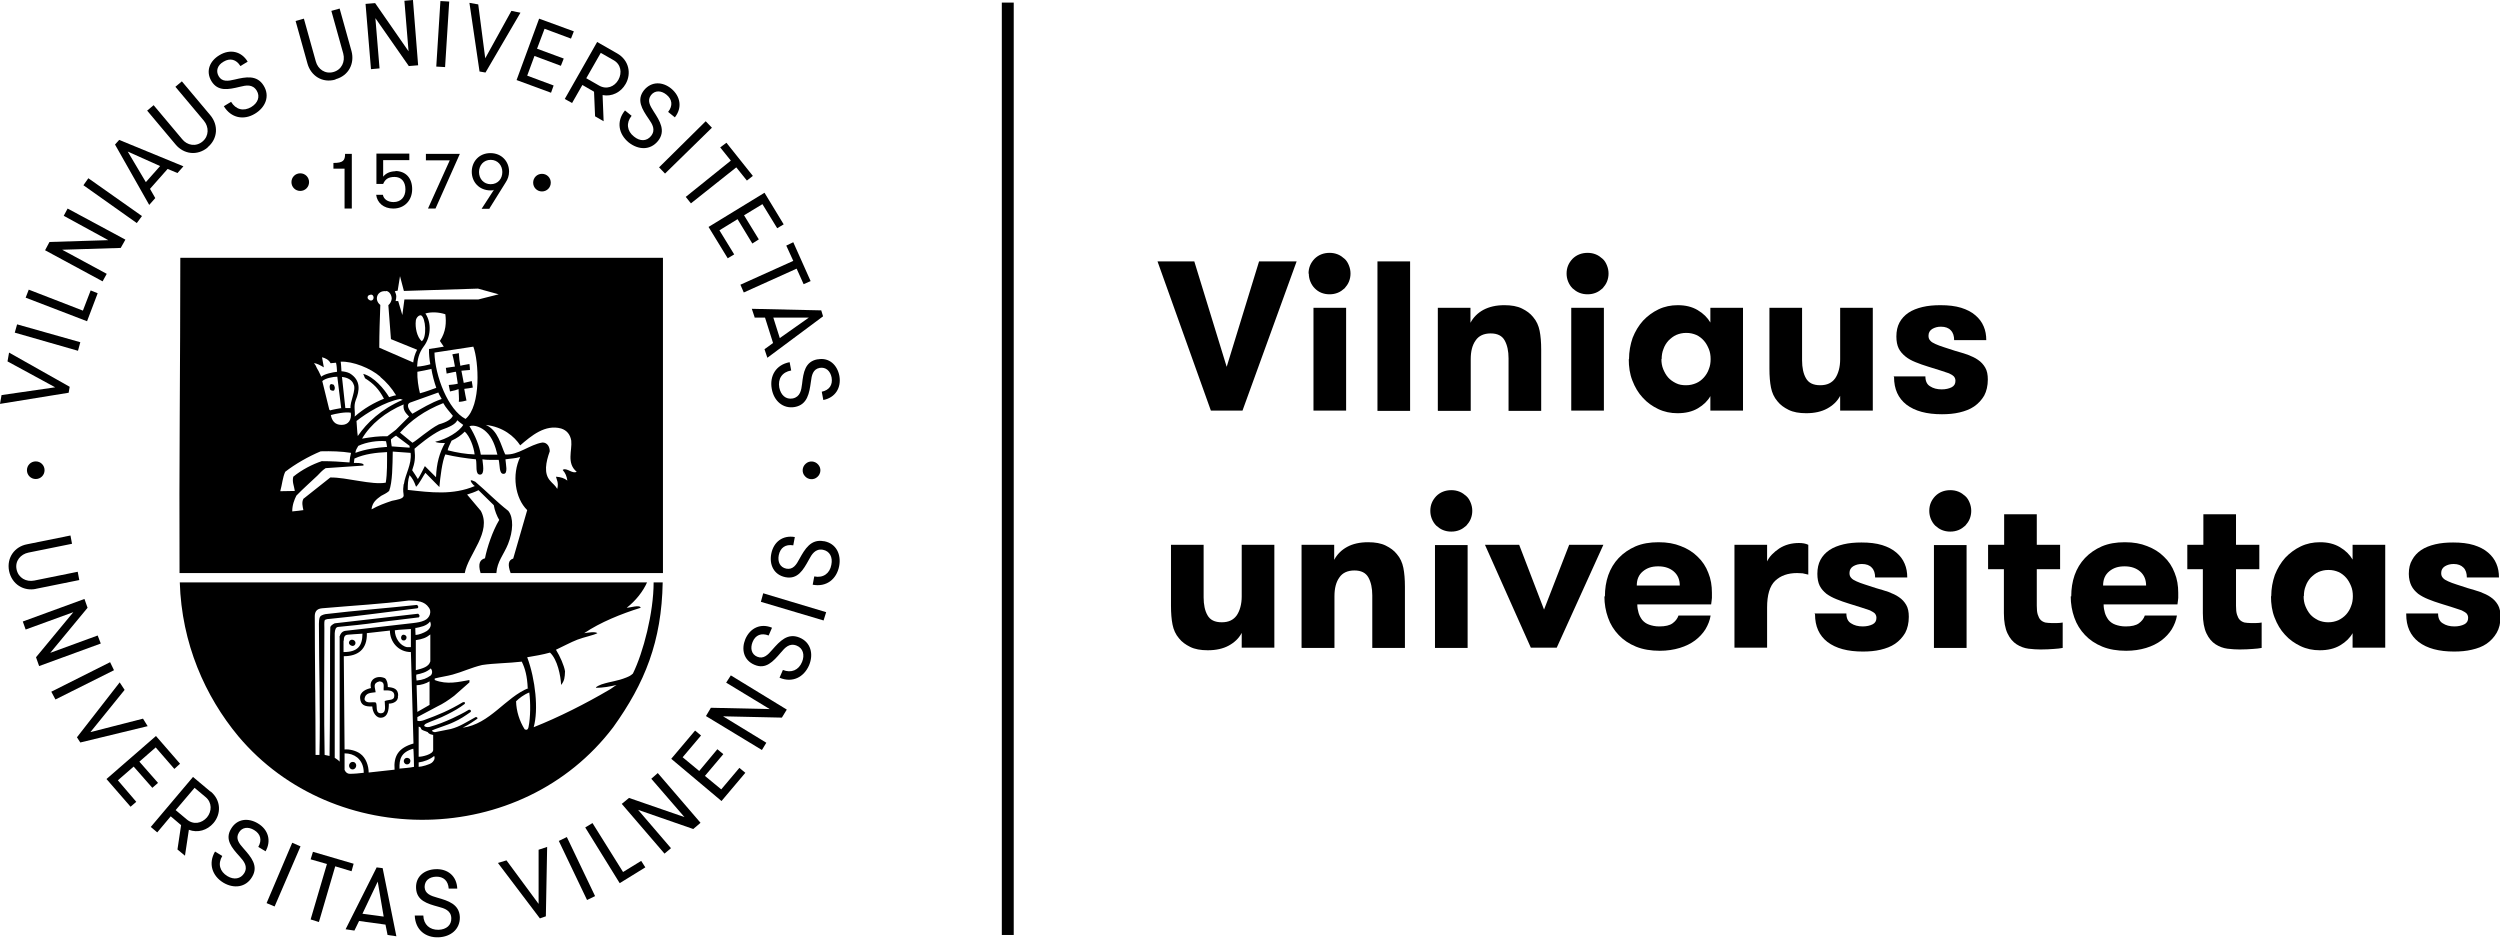 <?xml version="1.0" encoding="UTF-8"?>
<svg id="Layer_1" data-name="Layer 1" xmlns="http://www.w3.org/2000/svg" viewBox="0 0 96.5 36.19">
  <defs>
    <style>
      .cls-1 {
        fill-rule: evenodd;
      }
    </style>
  </defs>
  <path class="cls-1" d="m1.38,22.73l1.68-.34-.06-.32-1.68.34c-.31.06-.61-.1-.68-.43-.07-.33.16-.59.46-.65l1.68-.34-.06-.32-1.68.34c-.47.09-.79.51-.69,1.03.11.52.57.79,1.04.69"/>
  <polyline class="cls-1" points="3.77 24.53 1.94 25.2 3.38 23.46 3.26 23.12 .88 23.99 .99 24.3 2.83 23.63 1.39 25.37 1.51 25.71 3.89 24.84 3.77 24.53"/>
  <polyline class="cls-1" points="4.25 25.56 1.98 26.7 2.14 27 4.4 25.87 4.25 25.56"/>
  <polyline class="cls-1" points="5.52 27.74 3.49 28.26 4.81 26.63 4.62 26.34 2.97 28.46 3.1 28.66 5.7 28.03 5.52 27.74"/>
  <polyline class="cls-1" points="5.16 29.59 5.88 30.41 6.1 30.22 5.38 29.4 6.01 28.85 6.73 29.68 6.95 29.48 6.02 28.41 4.11 30.07 5.04 31.14 5.26 30.95 4.55 30.12 5.16 29.59"/>
  <path class="cls-1" d="m8.13,30.56l-.68-.57-1.63,1.93.25.21.52-.62.4.34-.14.94.29.24.15-1c.34.13.71.02.95-.26.3-.35.3-.88-.11-1.22m-.14,1c-.2.23-.52.3-.78.08l-.43-.36.73-.86.43.36c.25.21.24.55.05.78Z"/>
  <path class="cls-1" d="m9.95,31.78c-.37-.22-.8-.18-1.03.21-.25.41.02.73.33,1.07.16.18.33.38.18.64-.14.23-.4.27-.65.12-.3-.18-.38-.48-.2-.78l-.28-.17c-.27.46-.11.94.32,1.2.4.24.87.19,1.11-.22.26-.43-.04-.77-.33-1.1-.17-.19-.32-.38-.18-.61.12-.21.36-.24.59-.1.25.15.31.39.16.65l.28.17c.23-.4.11-.84-.3-1.08"/>
  <polyline class="cls-1" points="10.29 34.86 10.6 34.99 11.6 32.67 11.28 32.53 10.29 34.86"/>
  <polyline class="cls-1" points="13.65 33.34 12.08 32.88 11.99 33.17 12.62 33.35 11.99 35.49 12.31 35.59 12.94 33.44 13.57 33.63 13.65 33.34"/>
  <path class="cls-1" d="m14.54,33.48l-1.2,2.39.34.05.18-.37,1.02.14.08.4.34.05-.53-2.63-.24-.03m-.54,1.79l.59-1.24.23,1.35-.82-.11Z"/>
  <path class="cls-1" d="m16.88,34.65c-.25-.07-.48-.15-.49-.41,0-.24.17-.39.44-.4.29-.01.47.16.49.46h.33c-.02-.48-.36-.77-.84-.75-.43.02-.77.28-.75.73.02.48.42.6.86.72.23.06.49.14.5.44.01.27-.19.44-.49.45-.34.01-.58-.2-.59-.55h-.33c.02.55.41.86.92.84.47-.02.83-.31.82-.78-.02-.5-.45-.63-.87-.75"/>
  <polyline class="cls-1" points="20.79 34.89 19.55 33.21 19.22 33.31 20.84 35.45 21.07 35.37 21.12 32.69 20.79 32.8 20.79 34.89"/>
  <polyline class="cls-1" points="21.57 32.46 22.66 34.74 22.97 34.59 21.88 32.31 21.57 32.46"/>
  <polyline class="cls-1" points="24.05 33.66 22.87 31.77 22.59 31.94 23.92 34.09 24.91 33.48 24.75 33.23 24.05 33.66"/>
  <polyline class="cls-1" points="25.14 30.06 26.42 31.54 24.28 30.8 24 31.03 25.65 32.95 25.9 32.74 24.63 31.26 26.76 32 27.04 31.76 25.39 29.84 25.14 30.06"/>
  <polyline class="cls-1" points="27.84 30.47 27.21 29.95 27.92 29.11 27.69 28.92 26.99 29.76 26.35 29.23 27.06 28.39 26.83 28.2 25.91 29.29 27.85 30.92 28.77 29.83 28.54 29.64 27.84 30.47"/>
  <polyline class="cls-1" points="28.03 26.35 29.71 27.37 27.44 27.32 27.25 27.64 29.41 28.95 29.58 28.67 27.91 27.65 30.18 27.7 30.37 27.39 28.21 26.07 28.03 26.35"/>
  <path class="cls-1" d="m30.86,24.61c-.46-.19-.76.14-1.05.47-.17.2-.34.37-.58.27-.22-.09-.28-.32-.18-.57.11-.27.34-.36.62-.25l.13-.3c-.43-.18-.84,0-1.03.44-.16.39-.07.81.35.99.44.19.72-.12,1.02-.47.16-.19.33-.38.61-.27.25.1.32.36.21.63-.13.32-.42.44-.74.31l-.13.3c.5.21.94-.02,1.14-.48.18-.43.07-.89-.37-1.07"/>
  <polyline class="cls-1" points="29.37 23.23 31.79 23.95 31.89 23.63 29.46 22.9 29.37 23.23"/>
  <path class="cls-1" d="m31.79,20.89c-.49-.09-.72.3-.93.68-.12.23-.25.43-.51.38-.24-.05-.34-.26-.29-.52.06-.29.26-.43.56-.38l.06-.32c-.46-.08-.82.18-.91.65-.08.42.1.81.55.9.47.09.68-.27.9-.67.11-.21.25-.44.54-.39.27.05.39.29.33.58-.06.34-.32.52-.66.45l-.06.32c.53.1.92-.21,1.02-.71.09-.46-.11-.88-.58-.97"/>
  <path class="cls-1" d="m13.56,24.92c.15.07.24-.16.07-.22-.13-.05-.25.15-.07.22"/>
  <path class="cls-1" d="m25.59,19.98v-10.03H6.96c0,4.04-.05,8.14-.03,12.17h11.01c.13-.73,1.06-1.58.62-2.4l-.53-.63c.13-.04.31-.1.44-.17l.59.58c.03.2.13.44.21.57-.26.43-.47,1.07-.55,1.48-.19.05-.28.2-.17.57h.61c.03-.45.29-.72.45-1.12.2-.5.22-1.02.01-1.28-.45-.35-.81-.73-1.28-1.13-.05-.01-.11-.06-.16-.05-.05.01.08.19.15.22-.85.36-1.7.25-2.59.15,0-.21,0-.37.07-.57.12.14.17.23.25.45.12-.11.27-.41.36-.54l.54.55c.03-.36.11-1.01.23-1.26.38.09.79.15,1.18.19.05.22-.04.59.16.59.2,0,.1-.44.09-.59.18.03.43.02.63.02.05.21.01.55.19.54.18,0,.08-.39.07-.56.18-.03.36-.03.57-.09-.33.68-.2,1.59.27,2.05l-.54,1.87c-.19.06-.22.23-.1.56h5.88c0-.59,0-1.44,0-2.13m-10.24-8.77l.09-.56.15.57,2.86-.09.8.22-.79.2h-2.85s-.08.6-.08.6l-.16-.54h-.1c.03-.13.05-.21-.03-.38l.11-.02Zm-1.52,5.99c.32-.15.75-.21,1.07-.18.02.09.03.14.04.22-.41.03-.82.08-1.22.23,0-.1.06-.18.11-.27Zm-.07-.96c.39-.31,1.09-.74,1.68-.85.05,0,.06.03.11.03-.85.37-1.38.88-1.74,1.4-.03-.19-.03-.4-.05-.59Zm.21.69c.33-.57.92-1.04,1.61-1.33-.03.22.07.32.21.47l-.51.51-.33.25c-.33-.01-.6.03-.97.09Zm2.38-3.56c.28-.36.32-.91.07-1.28.23-.07.53-.05.77.03.04.31.03.67-.21,1.03l.15.22c-.14.03-.38.06-.57.09-.01.17.02.44.05.59-.1.03-.37.09-.51.09.01-.26.07-.53.25-.77Zm-.07-.21c-.19-.16-.26-.54-.23-.78,0-.09.09-.23.2-.22.19.09.23.87.03,1Zm.37,1.06c.04.25.11.51.19.74-.14.05-.43.16-.63.21-.06-.23-.11-.57-.1-.83.2-.03.35-.07.54-.11Zm.27.92c.03.09.08.15.13.25-.41.14-.78.37-1.13.57-.12-.12-.27-.35-.09-.43l1.09-.39Zm-1.63,1.67l.52.39s0,.05,0,.07c-.19-.01-.5-.04-.69-.05-.01-.09-.03-.15-.03-.27.07-.06.13-.11.21-.15Zm.15-.12c.41-.47.94-.85,1.67-1.14.09.17.25.34.37.49-.06.13-.22.24-.54.33-.39.2-.86.63-1.02.71l-.49-.4Zm1.33-3.09l1.5-.23c.21.55.31,2.28-.3,2.79-.67-.34-1.18-1.66-1.2-2.56Zm-1.86-2.38c.13.02.21.17.21.3-.01.09-.05.18-.13.25.02.25.07.92.1,1.31l1.01.41c-.09.17-.13.33-.15.49l-1.31-.57c0-.55.02-1.11.04-1.65-.25-.19-.13-.57.22-.53Zm-.69.18s.09-.07.16-.02c.05.05.05.11.02.17-.04.05-.11.06-.17,0-.06-.04-.05-.11-.01-.16Zm.46,3.14c.23.19.44.43.61.71-.05,0-.15.03-.27.07-.19-.32-.59-.79-1-.9l.07.17c.33.21.53.41.73.79-.37.15-.77.37-1.13.69.03-.19-.05-.39.04-.63.15-.37.21-.77-.23-1.04-.1-.05-.21-.07-.32-.08-.01-.12-.01-.25-.03-.37.47-.02,1.15.25,1.53.58Zm-1.14,1.2h-.21s-.13-1.2-.13-1.2c.23.02.4.13.45.29.11.2-.15.68-.12.91Zm-.36.65c-.26,0-.37-.17-.41-.38.18-.05.56-.13.77-.09.04.27-.09.47-.35.47Zm0-.65c-.1.02-.3.05-.44.09l-.03-.03-.27-1.1c.11-.11.42-.17.58-.17l.15,1.22Zm-.75-1.96c.12.03.26.09.33.23,0,0,.1-.01.21-.02.03.13.03.22.04.35-.17.02-.48.08-.61.19l-.1-.21c-.14-.23-.07-.18-.18-.31.1,0,.25.08.38.16-.03-.15-.05-.27-.07-.39Zm-1.61,5.16c.07-.25.09-.53.19-.74.37-.29.89-.59,1.37-.79.41-.01.79,0,1.17.06-.03.11-.05.23-.06.37-.35-.03-.69-.05-1.07-.05-.36.12-.77.33-1.1.6-.05.2.03.35.06.55-.13.01-.39,0-.55.01h-.01Zm.89.31c-.07.12-.03.29,0,.43-.11.02-.25.03-.43.05,0-.25.08-.45.16-.61.25-.26.58-.55.81-.77.09-.09.19-.21.32-.29l1.46-.1v-.05c-.09-.06-.26-.05-.37-.05l.02-.17c.39-.18.84-.23,1.26-.25,0,.36.01.83-.05,1.18-.53.1-1.52-.21-2.14-.2l-1.06.84Zm3.87-.57c-.04.3,0,.33,0,.43.01.14-.27.17-.45.21-.27.09-.52.18-.79.33.03-.27.19-.39.37-.52.09-.05.21-.1.31-.19.13-.34.13-.99.14-1.52.15.01.52.04.69.05.05.45-.21.82-.26,1.21Zm1.6-1.6c-.22.39-.33.8-.35,1.33l-.43-.43c-.07.13-.17.35-.27.5-.05-.09-.15-.23-.22-.34.1-.29.13-.45.09-.83.14-.12.61-.52,1.02-.72.34-.12.57-.23.63-.38.05.05.15.12.23.18-.14.25-.64.56-1.08.65.07.05.25.05.38.05Zm.1.29c.01-.08.09-.24.15-.37.2-.09.37-.21.51-.35.19.17.35.59.38.88-.33-.01-.69-.07-1.04-.16Zm1.28.17c-.06-.35-.21-.73-.44-1.1.2-.07.49.06.65.22.23.21.35.55.43.88-.12,0-.47,0-.63,0Zm3.16.59c.11.13.15.23.18.41-.11-.09-.26-.14-.44-.15.03.13.11.23.05.47h0c-.09-.15-.19-.21-.27-.31-.26-.28-.17-.72-.02-1.14,0-.17-.09-.34-.28-.34-.5.08-.94.5-1.44.46-.17-.36-.27-.93-.75-1.14.67.08,1.1.44,1.33.79.43-.37.96-.82,1.58-.65.22.07.35.23.39.47.04.38-.19.87.21,1.2-.16.09-.35-.14-.51-.09Z"/>
  <path class="cls-1" d="m24.97,22.48H6.94c.07,2.36.98,4.4,2.26,5.94,3.69,4.39,10.93,4.32,14.47-.35,1.22-1.7,1.87-3.31,1.91-5.59h-.35c0,1.17-.4,2.71-.8,3.52-.09.08-.13.1-.25.15-.37.15-.57.14-.97.27-.08.04-.19.07-.21.13.27,0,.55-.05.8-.11-.12.07-.21.15-.29.19-.9.53-1.95,1.06-2.91,1.44.19-.67.07-1.84-.25-2.7.29-.05.6-.1.88-.18.29.27.41.89.43,1.25.13-.17.14-.28.15-.53-.04-.23-.19-.57-.35-.83.24-.11.57-.29.83-.39.26-.1.63-.17.77-.25-.09-.07-.36-.02-.51,0,.62-.42,1.44-.75,2.18-.98-.03-.13-.41,0-.54,0,.34-.26.64-.64.79-.99m-11.87,2.13v4.8c-.05-.06-.11-.09-.19-.15v-4.81c.01-.14.04-.23.13-.24.43-.04,1.02-.1,1.5-.17.5-.07,1.11-.13,1.62-.2.04-.05.03-.09-.03-.14l-3.22.37c-.09.04-.17.11-.17.15,0,.08-.01.31-.01.37,0,1.6,0,3.1-.02,4.6l-.19-.04c-.03-1.5-.01-3.25-.01-4.88,0-.09-.01-.25.01-.31.03-.06.19-.06.19-.06,1.12-.11,2.26-.27,3.39-.41.05-.02.05-.09-.02-.13-1.1.12-2.41.22-3.48.35-.04,0-.2.03-.25.1-.05.07-.05.23-.05.28,0,1.66.06,3.38.02,5.06h-.15c0-1.72-.03-3.88-.03-5.35,0-.15.05-.29.28-.31,1.38-.12,2.24-.16,3.35-.3.33,0,.61.03.77.27.12.14.05.41-.17.5-.13.06-.27.08-.43.1-.87.1-1.75.2-2.62.3-.13.02-.19.11-.23.24Zm2.75-.32v.7h-.15c-.27-.05-.47-.36-.47-.65.18-.03.42-.03.62-.05Zm-2.59.45c0-.12.02-.22.15-.23.13-.01.37-.03.57-.04,0,.48-.19.71-.73.71,0-.14,0-.27,0-.44Zm.24,5.14c-.09,0-.16-.04-.21-.15v-.64c.19,0,.35.05.49.16.15.13.25.31.25.59-.17.02-.37.04-.54.04Zm.72-.05c0-.25-.1-.57-.33-.73-.15-.11-.41-.18-.6-.16l-.03-3.6c.53,0,.91-.25.89-.89l.89-.1c0,.44.33.83.81.83l.1,3.53c-.59.17-.77.49-.73,1.01l-1,.11Zm1.19-.15c-.01-.36.05-.63.53-.77.02,0,.03.69.03.7-.17.04-.39.05-.57.07Zm.63-5.43c.15-.03.42-.07.55-.25.07.15,0,.28-.13.37-.11.07-.32.15-.43.15,0-.05-.02-.27,0-.28Zm0,.47c.26-.04.4-.09.56-.22v1.04c-.06.21-.29.27-.56.34v-1.16Zm.02,1.33c.2-.04.39-.09.56-.24.06.08.07.19,0,.27-.17.12-.29.17-.55.2-.01-.05-.02-.17-.01-.23Zm.01.41c.16,0,.38-.07.5-.15v.91s-.47.27-.47.27l-.03-1.04Zm.06,1.6c.06.01.09,0,.12.09.02.05.14.07.25.12.06.09.14.09.21.11,0,.12,0,.45,0,.58,0,.17-.45.27-.56.26v-1.16Zm.53,1.39c-.08.07-.4.16-.51.16v-.17c.21-.03.43-.11.6-.25.05.12-.04.22-.09.26Zm3.73-1.37c-.03.12-.09.11-.15.08-.2-.32-.32-.7-.33-1.08.11-.11.3-.26.51-.34.05.38.05.96-.03,1.34Zm0-1.51c-.89.36-1.49,1.39-2.54,1.53.25-.12.45-.27.57-.35,0-.05-.02-.06-.07-.06-.37.2-.61.37-.96.46l-.6.12s-.09.01-.13-.06c.15-.08.61-.21.85-.33.25-.11.42-.23.65-.39.02-.04,0-.1-.08-.08-.21.13-.39.21-.61.32-.33.15-.58.25-.9.34-.09.02-.19,0-.21-.05.03-.02-.01-.04.1-.09.14-.07.53-.2.79-.34.26-.13.47-.25.68-.41.02-.05,0-.09-.08-.06-.52.31-.92.48-1.5.69-.08.03-.19.05-.25.02v-.14l.77-.41c.23-.11.41-.23.65-.41l.59-.52v-.09c-.41.07-.86.19-1.34,0v-.06c.23-.06.47-.09.69-.15.37-.1.72-.27,1.14-.37.45-.07,1.03-.07,1.53-.13.13.26.21.57.23,1.02Z"/>
  <path class="cls-1" d="m13.67,29.42c-.19-.06-.27.19-.11.27.17.06.27-.19.11-.27"/>
  <path class="cls-1" d="m15.37,26.85c0-.26-.17-.31-.4-.33,0-.13-.03-.27-.11-.34-.28-.13-.63.02-.54.38-.15.03-.44.13-.42.39.02.26.17.33.47.32.01.22.15.47.37.43.22-.03.27-.28.27-.54.17,0,.38-.09.35-.31m-.51.21c0,.19.07.44-.12.47-.27.03-.15-.3-.22-.41-.11-.05-.38.07-.44-.13.03-.27.26-.24.43-.27-.02-.19-.13-.35.15-.42.23.02.14.21.16.35.15,0,.4-.03.41.19s-.21.15-.37.22Z"/>
  <path class="cls-1" d="m18.01,15.48c-.03-.15-.07-.33-.09-.47.15-.02.24-.03.33-.05l-.04-.25c-.12.03-.15.03-.31.07-.03-.15-.05-.28-.09-.47.12-.01.23-.02.33-.03,0-.07-.01-.15-.02-.23-.08.02-.26.04-.35.07-.03-.17-.05-.29-.06-.49-.05.02-.21.03-.25.05.05.17.07.31.1.47-.1.01-.2.03-.35.05l.03.22c.12-.02.3-.07.36-.07.03.19.05.31.07.46-.11.03-.24.04-.35.05l.05.25c.18-.04.23-.05.33-.09,0,.15.03.37.01.49.11,0,.22-.03.29-.05"/>
  <path class="cls-1" d="m15.78,29.27c-.16-.08-.27.13-.13.22.17.08.26-.16.13-.22"/>
  <path class="cls-1" d="m12.91,15.04c.03-.07.01-.12-.03-.19-.06-.01-.08-.05-.14,0-.03.07-.01.14.01.2.07.04.15.05.16-.01"/>
  <path class="cls-1" d="m15.56,24.72c.13.03.19-.17.06-.21-.15-.06-.19.19-.06.21"/>
  <polyline class="cls-1" points="2.69 14.93 .35 13.61 .29 13.95 2.13 14.95 .06 15.25 0 15.59 2.65 15.16 2.69 14.93"/>
  <polyline class="cls-1" points="3.1 13.21 .66 12.52 .57 12.84 3.01 13.54 3.1 13.21"/>
  <polyline class="cls-1" points="3.77 11.32 3.5 11.21 3.2 11.99 1.11 11.18 .99 11.49 3.36 12.4 3.77 11.32"/>
  <polyline class="cls-1" points="4.12 10.57 2.4 9.64 4.66 9.57 4.84 9.25 2.61 8.05 2.46 8.33 4.18 9.27 1.91 9.34 1.74 9.66 3.96 10.86 4.12 10.57"/>
  <polyline class="cls-1" points="5.48 8.34 3.41 6.88 3.22 7.15 5.28 8.61 5.48 8.34"/>
  <path class="cls-1" d="m5.99,7.64l-.2-.35.68-.77.38.16.23-.26-2.48-1.02-.16.18,1.32,2.33.23-.26m-1.06-1.8l1.25.56-.55.62-.7-1.18Z"/>
  <path class="cls-1" d="m8.01,5.69c.41-.34.42-.87.11-1.24l-1.1-1.31-.25.21,1.1,1.31c.2.24.2.59-.05.8-.26.22-.6.15-.79-.09l-1.1-1.31-.25.21,1.1,1.31c.31.37.83.45,1.24.11"/>
  <path class="cls-1" d="m9.26,3.35c.24-.06.49-.11.65.15.14.23.04.48-.21.63-.3.18-.6.1-.78-.2l-.28.17c.28.46.77.55,1.2.29.4-.24.59-.67.34-1.08-.26-.43-.7-.34-1.12-.24-.25.06-.49.1-.62-.13-.12-.21-.04-.43.19-.56.25-.15.49-.09.65.17l.28-.17c-.24-.4-.68-.5-1.09-.25-.37.22-.54.61-.31,1,.25.41.65.33,1.1.22"/>
  <path class="cls-1" d="m12.95,3.06c.52-.14.74-.62.62-1.08l-.46-1.65-.32.09.46,1.65c.08.31-.06.62-.38.71-.32.09-.6-.11-.68-.41l-.46-1.65-.32.09.46,1.65c.13.46.57.76,1.08.61"/>
  <polyline class="cls-1" points="14.65 2.64 14.49 .7 15.78 2.55 16.14 2.52 15.94 0 15.61 .03 15.77 1.98 14.48 .12 14.11 .15 14.32 2.67 14.65 2.64"/>
  <polyline class="cls-1" points="17.34 .06 17 .04 16.84 2.57 17.18 2.59 17.34 .06"/>
  <polyline class="cls-1" points="18.74 2.8 20.09 .49 19.74 .42 18.73 2.25 18.46 .17 18.12 .11 18.51 2.76 18.74 2.8"/>
  <polyline class="cls-1" points="21.27 3.58 21.37 3.3 20.35 2.92 20.63 2.16 21.65 2.54 21.76 2.26 20.73 1.88 21.02 1.11 22.04 1.49 22.15 1.21 20.81 .72 19.94 3.09 21.27 3.58"/>
  <path class="cls-1" d="m22.08,3.98l.4-.7.45.26.04.95.33.19-.04-1.01c.36.07.71-.11.89-.43.23-.4.13-.92-.33-1.18l-.77-.44-1.25,2.2.29.16m1.1-1.94l.49.28c.29.16.34.49.19.76-.15.27-.46.39-.75.22l-.49-.28.56-.98Z"/>
  <path class="cls-1" d="m24.12,4.27c-.34.42-.24.91.15,1.23.37.29.83.31,1.13-.06.31-.39.07-.77-.17-1.14-.14-.22-.26-.42-.1-.63.15-.19.39-.18.59-.02.23.18.26.43.07.67l.26.21c.29-.37.22-.81-.14-1.11-.33-.27-.76-.29-1.05.06-.3.38-.08.73.18,1.11.14.2.28.42.09.66-.17.21-.43.21-.66.02-.27-.21-.31-.53-.09-.8l-.26-.21"/>
  <polyline class="cls-1" points="25.67 6.7 27.48 4.93 27.24 4.68 25.44 6.46 25.67 6.7"/>
  <polyline class="cls-1" points="26.47 7.6 26.67 7.85 28.42 6.46 28.83 6.97 29.06 6.79 28.04 5.51 27.8 5.69 28.21 6.2 26.47 7.6"/>
  <polyline class="cls-1" points="28.09 9.97 28.34 9.82 27.77 8.89 28.47 8.46 29.04 9.4 29.29 9.24 28.72 8.31 29.43 7.88 30 8.81 30.25 8.66 29.51 7.44 27.35 8.76 28.09 9.97"/>
  <polyline class="cls-1" points="28.58 10.99 28.71 11.29 30.75 10.37 31.02 10.97 31.29 10.85 30.62 9.35 30.35 9.48 30.62 10.07 28.58 10.99"/>
  <path class="cls-1" d="m29.12,12.26h.41s.31.98.31.98l-.33.24.11.33,2.15-1.6-.07-.23-2.68-.06.11.33m2.09.01l-1.12.79-.25-.79h1.37Z"/>
  <path class="cls-1" d="m31.55,13.87c-.47.09-.54.5-.59.95-.03.24-.07.5-.36.56-.27.05-.46-.13-.52-.42-.06-.34.11-.6.46-.66l-.06-.32c-.53.1-.78.53-.69,1.03.08.46.43.78.89.7.49-.09.56-.54.62-.97.03-.26.08-.49.34-.54.24-.04.41.12.46.37.05.29-.09.49-.38.55l.06.32c.46-.09.7-.47.62-.93-.08-.42-.39-.72-.83-.64"/>
  <path class="cls-1" d="m13.58,8.05v-2.11h-.26c0,.25-.07.35-.45.35v.22h.43v1.54h.28"/>
  <polyline class="cls-1" points="16.52 8.05 16.81 8.05 17.75 5.94 16.44 5.94 16.44 6.19 17.36 6.19 16.52 8.05"/>
  <path class="cls-1" d="m18.89,8.05l.63-1.01c.08-.12.13-.26.13-.42,0-.38-.28-.71-.72-.71s-.72.33-.72.72.28.72.73.72c.04,0,.11,0,.13-.03l-.48.74h.32m.03-.95c-.27,0-.45-.21-.45-.47s.18-.47.45-.47.45.21.45.47-.17.47-.45.47Z"/>
  <path class="cls-1" d="m11.59,7.37c.19,0,.34-.15.34-.34s-.15-.34-.34-.34-.34.15-.34.34.15.34.34.34"/>
  <path class="cls-1" d="m21.26,7.05c0-.19-.15-.34-.34-.34s-.34.15-.34.34.15.34.34.34.34-.15.34-.34"/>
  <path class="cls-1" d="m1.04,18.15c0,.19.15.34.34.34s.34-.15.34-.34-.15-.34-.34-.34-.34.15-.34.34"/>
  <path class="cls-1" d="m31.1,17.9c-.14.12-.16.34-.03.48.12.14.34.16.48.03.14-.12.16-.34.03-.48-.12-.14-.34-.16-.48-.03"/>
  <path d="m15.28,6.61c-.21,0-.38.07-.49.21v-.64h1.01v-.25h-1.27v1.17h.26c.08-.19.21-.27.44-.27.26,0,.42.18.42.48s-.18.49-.46.49c-.22,0-.38-.11-.41-.28h-.26c.04.31.29.53.66.53.44,0,.73-.32.73-.75s-.25-.7-.66-.7"/>
  <rect x="38.67" y=".1" width=".46" height="35.99"/>
  <polyline points="44.68 10.09 46.1 10.09 47.35 14.16 48.6 10.09 50.05 10.09 47.96 15.85 46.74 15.85 44.68 10.09"/>
  <path d="m50.51,10.56c0-.23.08-.41.23-.57.15-.15.35-.23.58-.23.12,0,.22.02.32.06.1.04.18.1.26.17s.13.16.17.26c.04.1.06.2.06.31s-.02.21-.06.31c-.04.1-.1.18-.17.26-.08.07-.16.13-.26.17-.1.04-.2.06-.32.06s-.22-.02-.32-.06c-.1-.04-.18-.1-.25-.17-.07-.07-.13-.16-.17-.26-.04-.1-.06-.2-.06-.31m.18,1.32h1.26v3.97h-1.26v-3.97Z"/>
  <rect x="53.17" y="10.09" width="1.26" height="5.77"/>
  <path d="m55.5,15.85v-3.97h1.26v.58c.11-.21.28-.38.5-.5.23-.12.49-.18.81-.18.27,0,.5.04.68.13.18.09.32.19.43.33.13.15.21.33.25.53.04.2.06.44.06.73v2.36h-1.26v-2.03c0-.28-.05-.51-.15-.69-.1-.18-.28-.27-.54-.27s-.46.09-.58.27c-.13.18-.19.42-.19.73v1.99h-1.26"/>
  <path d="m60.47,10.56c0-.23.08-.41.23-.57.15-.15.35-.23.58-.23.12,0,.22.02.32.06.1.04.18.1.26.17.08.07.13.16.17.26.04.1.06.2.06.31s-.02.21-.06.31c-.04.1-.1.18-.17.26-.08.07-.16.13-.26.17-.1.04-.2.06-.32.06s-.22-.02-.32-.06c-.1-.04-.18-.1-.26-.17-.07-.07-.13-.16-.17-.26-.04-.1-.06-.2-.06-.31m.18,1.32h1.26v3.97h-1.26v-3.97Z"/>
  <path d="m62.88,13.87c0-.3.05-.57.14-.83.1-.25.23-.47.4-.66.17-.18.37-.33.6-.44.23-.11.48-.16.74-.16.3,0,.55.06.77.19s.38.29.49.48v-.57h1.26v3.97h-1.26v-.56c-.1.18-.26.34-.48.47-.22.13-.48.19-.79.19-.26,0-.51-.05-.74-.16-.23-.11-.43-.25-.6-.44-.17-.18-.3-.4-.4-.66-.1-.25-.14-.53-.14-.83m1.26,0c0,.14.02.27.07.39.05.12.11.23.19.32.08.09.18.16.3.22.12.06.24.08.39.08s.27-.03.39-.08c.12-.05.22-.13.3-.22.08-.09.15-.2.19-.32.05-.12.07-.25.07-.39s-.02-.27-.07-.39c-.05-.12-.11-.23-.19-.32-.08-.09-.18-.17-.29-.22-.12-.05-.24-.08-.39-.08s-.27.03-.39.08c-.11.05-.21.13-.3.22-.08.09-.15.2-.19.32-.05.12-.07.25-.07.39Z"/>
  <path d="m68.3,14.24v-2.36h1.26v2.03c0,.28.05.52.15.69.1.18.28.27.55.27s.45-.09.58-.27c.12-.18.19-.43.19-.73v-1.99h1.26v3.97h-1.26v-.57c-.11.21-.28.37-.5.49-.22.12-.49.18-.81.18-.27,0-.5-.04-.68-.13-.18-.09-.32-.19-.43-.33-.13-.15-.21-.33-.25-.53-.04-.2-.06-.44-.06-.73"/>
  <path d="m73.09,14.53h1.23c0,.18.06.31.18.38.12.08.27.12.45.12.15,0,.28-.03.38-.08.1-.05.15-.13.15-.25,0-.07-.02-.12-.06-.17-.04-.04-.1-.08-.19-.12-.09-.03-.2-.07-.33-.11-.13-.04-.29-.09-.48-.15-.17-.05-.33-.11-.48-.17-.15-.06-.28-.13-.39-.22-.11-.09-.2-.19-.26-.31-.06-.12-.09-.28-.09-.46,0-.21.04-.39.12-.54.08-.15.2-.28.35-.38.15-.1.33-.17.54-.22.21-.05.44-.07.69-.07.31,0,.57.03.8.1.22.07.4.16.55.29.14.12.25.26.32.43.07.16.1.34.1.53h-1.24c0-.16-.04-.29-.13-.38-.08-.09-.21-.14-.38-.14-.13,0-.24.03-.34.09-.09.06-.14.14-.14.26,0,.08.02.14.07.19.04.05.11.09.2.13.09.04.19.08.32.12.13.04.27.09.43.14.18.05.34.1.49.15.15.06.29.12.4.2.12.08.21.18.28.3.07.12.1.27.1.46,0,.24-.05.45-.14.62-.1.17-.23.31-.39.42-.16.11-.35.18-.56.23-.21.05-.44.07-.68.07-.59,0-1.04-.12-1.37-.37-.32-.25-.48-.6-.48-1.07"/>
  <path d="m45.2,23.39v-2.36h1.26v2.03c0,.28.05.52.15.69.1.18.28.27.55.27s.45-.09.58-.27c.12-.18.19-.43.19-.73v-1.99h1.26v3.97h-1.26v-.57c-.11.21-.28.37-.5.49-.22.12-.49.18-.81.18-.27,0-.5-.04-.68-.13-.18-.09-.32-.19-.43-.33-.13-.15-.21-.33-.25-.53-.04-.2-.06-.44-.06-.73"/>
  <path d="m50.24,25v-3.97h1.26v.58c.11-.21.28-.38.5-.5s.49-.18.81-.18c.27,0,.5.04.68.13.18.09.32.19.43.33.13.15.21.33.25.53.04.2.06.44.06.73v2.36h-1.26v-2.03c0-.28-.05-.51-.15-.69-.1-.18-.28-.27-.54-.27s-.46.09-.58.27c-.13.18-.19.42-.19.73v1.99h-1.26"/>
  <path d="m55.21,19.72c0-.23.08-.41.23-.57.15-.15.35-.23.58-.23.12,0,.22.02.32.06.1.04.18.1.26.17.08.07.13.16.17.26.04.1.06.2.06.31s-.02.21-.06.31c-.04.1-.1.18-.17.26-.08.07-.16.13-.26.17-.1.04-.2.06-.32.06s-.22-.02-.32-.06c-.1-.04-.18-.1-.26-.17-.07-.07-.13-.16-.17-.26-.04-.1-.06-.2-.06-.31m.18,1.32h1.26v3.97h-1.26v-3.97Z"/>
  <polyline points="57.32 21.03 58.64 21.03 59.6 23.53 60.57 21.03 61.89 21.03 60.09 25 59.09 25 57.32 21.03"/>
  <path d="m61.95,23.02c0-.29.04-.56.13-.82.09-.25.22-.47.4-.66.18-.19.4-.34.65-.45.26-.11.55-.16.89-.16s.61.05.86.15c.26.1.47.23.65.41.18.17.32.38.41.62.1.24.14.5.14.77,0,.08,0,.14,0,.2,0,.06-.02.14-.03.25h-2.85c0,.12.02.23.05.33.03.1.08.19.14.27.07.08.15.14.26.18.11.04.24.07.4.07.23,0,.4-.04.51-.12.11-.08.19-.18.23-.3h1.24c-.03.19-.1.36-.2.53-.1.16-.24.31-.4.43-.16.12-.36.22-.59.29-.23.07-.49.11-.77.11-.34,0-.65-.05-.92-.16-.27-.11-.49-.26-.67-.45-.18-.19-.32-.41-.41-.67-.09-.25-.14-.53-.14-.82m1.26-.42h1.65c0-.23-.08-.41-.23-.54-.15-.13-.35-.2-.6-.2s-.43.06-.59.19c-.16.13-.24.31-.24.55Z"/>
  <path d="m66.95,25v-3.97h1.26v.64c.09-.19.25-.35.47-.5.22-.14.47-.21.76-.21.14,0,.26.02.36.07v1.15c-.09-.02-.16-.04-.22-.05-.06,0-.13-.01-.21-.01-.36,0-.64.1-.85.3-.21.2-.31.55-.31,1.03v1.55h-1.26"/>
  <path d="m70.04,23.68h1.23c0,.18.06.31.18.38.12.08.27.12.45.12.15,0,.28-.03.38-.08.1-.05.15-.13.15-.25,0-.07-.02-.12-.06-.17-.04-.04-.11-.08-.19-.12-.09-.03-.2-.07-.33-.11-.13-.04-.29-.09-.48-.15-.17-.05-.33-.11-.48-.17-.15-.06-.28-.13-.39-.21-.11-.09-.2-.19-.26-.31-.06-.12-.09-.28-.09-.46,0-.21.04-.39.12-.54.08-.15.2-.28.35-.38.15-.1.33-.17.54-.22.21-.05.44-.07.69-.07.31,0,.57.03.8.1.22.07.4.16.55.29.14.12.25.26.32.43.07.16.1.34.1.53h-1.24c0-.16-.04-.29-.13-.38-.08-.09-.21-.14-.38-.14-.13,0-.24.03-.34.09-.09.06-.14.14-.14.26,0,.08.02.14.07.19.04.05.11.09.2.13.09.04.19.08.32.12.13.04.27.09.43.14.18.05.34.1.49.15.15.06.29.12.4.2.12.08.21.18.28.3.07.12.1.27.1.46,0,.24-.05.45-.14.62-.1.17-.23.31-.39.42-.16.11-.35.18-.56.23-.21.05-.44.07-.68.07-.59,0-1.04-.12-1.37-.37-.32-.25-.48-.6-.48-1.07"/>
  <path d="m74.47,19.72c0-.23.08-.41.23-.57.15-.15.35-.23.58-.23.12,0,.22.02.32.06.1.04.18.1.26.17.08.07.13.16.17.26.04.1.06.2.06.31s-.02.21-.06.31c-.04.1-.1.18-.17.26-.08.07-.16.13-.26.17-.1.04-.2.06-.32.06s-.22-.02-.32-.06c-.1-.04-.18-.1-.26-.17-.07-.07-.13-.16-.17-.26-.04-.1-.06-.2-.06-.31m.18,1.32h1.26v3.97h-1.26v-3.97Z"/>
  <path d="m76.74,21.97v-.94h.62v-1.18h1.26v1.18h.9v.94h-.9v1.41c0,.15.01.26.04.35.03.09.06.15.11.2.05.05.11.08.18.1.07.01.15.02.24.02.05,0,.12,0,.21,0,.08,0,.16-.01.22-.02v.98c-.09.02-.21.03-.35.04-.14.01-.31.02-.5.02-.15,0-.3-.01-.47-.03-.16-.02-.32-.08-.46-.17-.14-.09-.26-.23-.35-.42-.09-.19-.14-.45-.14-.78v-1.7h-.62"/>
  <path d="m79.95,23.02c0-.29.04-.56.13-.82.09-.25.22-.47.4-.66.18-.19.4-.34.65-.45.26-.11.55-.16.89-.16s.61.05.86.15c.26.1.47.23.65.41.18.17.32.38.41.62.1.24.14.5.14.77,0,.08,0,.14,0,.2,0,.06-.02.14-.03.25h-2.85c0,.12.02.23.05.33.03.1.08.19.14.27.07.08.15.14.26.18.11.04.24.07.4.07.23,0,.4-.04.51-.12.11-.08.19-.18.23-.3h1.24c-.03.19-.1.36-.2.53-.1.16-.24.31-.4.43-.16.12-.36.22-.59.29-.23.07-.49.11-.77.11-.34,0-.65-.05-.92-.16-.27-.11-.49-.26-.67-.45-.18-.19-.32-.41-.41-.67-.09-.25-.14-.53-.14-.82m1.26-.42h1.65c0-.23-.08-.41-.23-.54-.15-.13-.35-.2-.6-.2s-.43.06-.59.19c-.16.13-.24.31-.24.55Z"/>
  <path d="m84.43,21.97v-.94h.62v-1.18h1.26v1.18h.9v.94h-.9v1.41c0,.15.01.26.04.35.03.09.06.15.11.2.05.05.11.08.18.1.07.01.15.02.24.02.05,0,.12,0,.2,0,.08,0,.16-.01.22-.02v.98c-.09.02-.21.03-.35.04-.14.01-.31.02-.5.02-.15,0-.3-.01-.47-.03-.16-.02-.32-.08-.46-.17-.14-.09-.26-.23-.35-.42-.09-.19-.14-.45-.14-.78v-1.7h-.62"/>
  <path d="m87.67,23.02c0-.3.05-.57.14-.83.1-.25.23-.47.4-.66.17-.18.37-.33.6-.44.23-.11.48-.16.74-.16.3,0,.55.06.77.19.22.13.38.29.49.48v-.57h1.26v3.97h-1.26v-.56c-.1.18-.26.34-.48.47-.22.13-.48.19-.79.19-.26,0-.51-.05-.74-.16-.23-.11-.43-.25-.6-.44-.17-.18-.3-.4-.4-.66-.1-.25-.14-.53-.14-.83m1.26,0c0,.14.02.27.07.39.05.12.11.23.19.32.08.09.18.16.3.22.12.05.24.08.39.08s.27-.03.39-.08c.12-.06.22-.13.3-.22.08-.09.15-.2.19-.32.05-.12.07-.25.07-.39s-.02-.27-.07-.39c-.05-.12-.11-.23-.19-.32-.08-.09-.18-.17-.29-.22-.12-.05-.24-.08-.39-.08s-.27.03-.39.08c-.11.05-.21.13-.3.22-.08.09-.15.2-.19.32-.05.12-.07.25-.07.39Z"/>
  <path d="m92.88,23.68h1.23c0,.18.06.31.18.38.12.08.27.12.45.12.15,0,.28-.03.38-.08s.15-.13.15-.25c0-.07-.02-.12-.06-.17-.04-.04-.11-.08-.19-.12-.09-.03-.2-.07-.33-.11-.13-.04-.29-.09-.48-.15-.17-.05-.33-.11-.48-.17-.15-.06-.28-.13-.39-.21-.11-.09-.2-.19-.26-.31-.06-.12-.1-.28-.1-.46,0-.21.04-.39.13-.54.08-.15.2-.28.35-.38.15-.1.33-.17.54-.22.21-.05.44-.07.69-.07.31,0,.57.03.8.1.22.07.4.16.55.29.14.12.25.26.32.43.07.16.1.34.1.53h-1.24c0-.16-.04-.29-.13-.38-.09-.09-.21-.14-.38-.14-.13,0-.24.03-.34.09-.09.06-.14.14-.14.26,0,.08.02.14.07.19.04.05.11.09.2.13.09.04.19.08.32.12.13.04.27.09.43.14.18.05.34.1.49.15.15.06.29.12.4.2.12.08.21.18.28.3.07.12.1.27.1.46,0,.24-.05.45-.15.62-.1.17-.23.31-.39.42-.16.11-.35.18-.57.23-.21.05-.44.07-.68.07-.59,0-1.04-.12-1.37-.37-.32-.25-.48-.6-.48-1.07"/>
</svg>